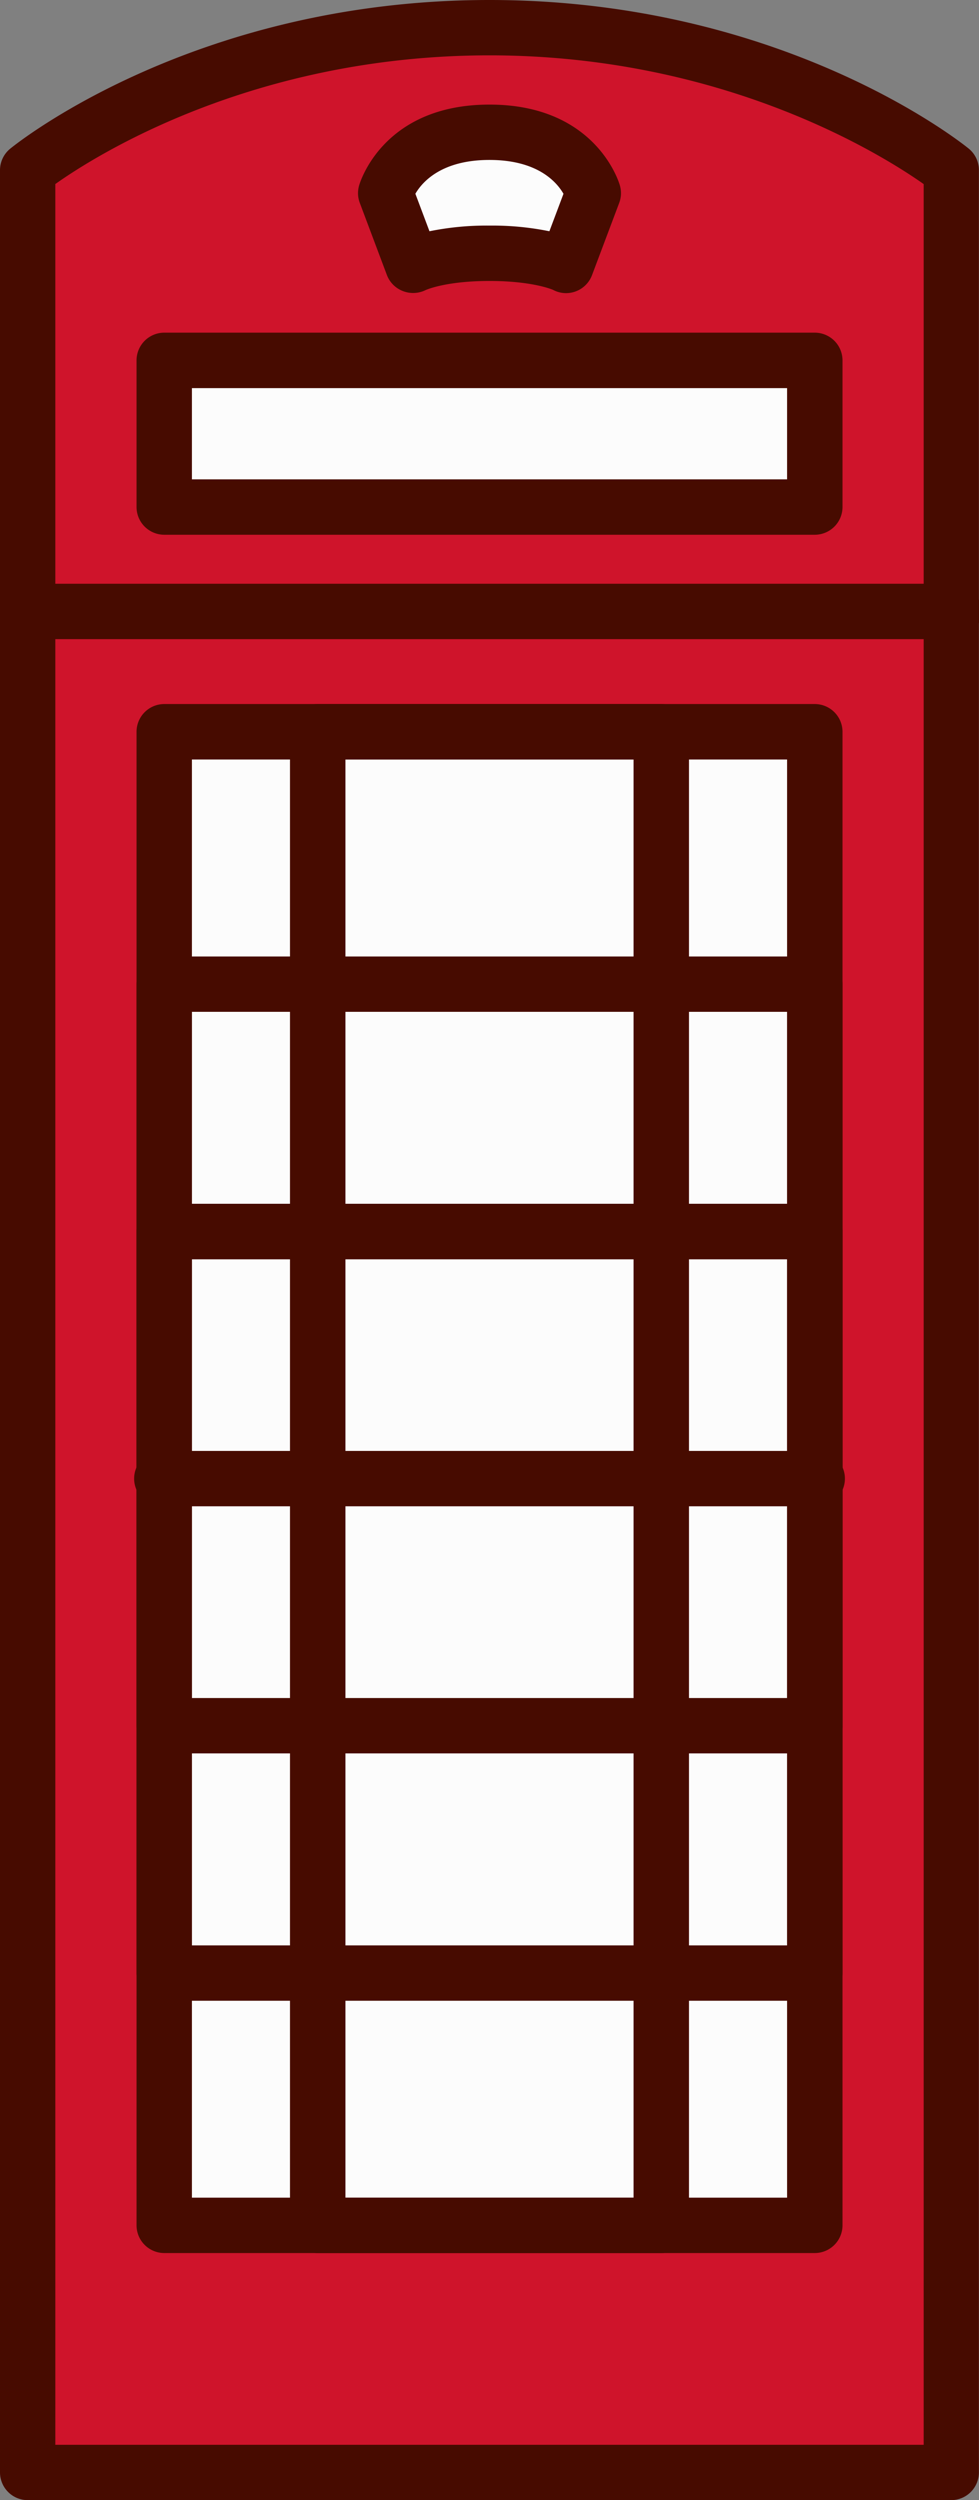 <svg xmlns="http://www.w3.org/2000/svg" width="423.04" height="1080" viewBox="0 0 423.04 1080"><rect x="0" y="0" width="423.04" height="1080" fill="#808080" stroke="none"/><g id="Layer_2" data-name="Layer 2"><g id="Great_Britain08_256782324"><g id="Great_Britain08_256782324-2" data-name="Great_Britain08_256782324"><path d="M411.08 143.72V73.5S335.54 12 211.52 12 12 73.5 12 73.5V228.34h0V1068H411.08V228.34h0V143.72z" fill="#cf142b"/><path d="M411.08 1080H12a12 12 0 0 1-12-12V73.5a12 12 0 0 1 4.41-9.27C7.62 61.61 84.7.0 211.52.0s203.9 61.61 207.12 64.23A12 12 0 0 1 423 73.5V1068A12 12 0 0 1 411.08 1080zM23.91 1056.09H399.13V79.52c-17.5-12.35-86-55.61-187.61-55.61-102 0-170.17 43.22-187.61 55.59z" fill="#470b00"/><path d="M70.98 316.13h281.08V961.3H70.98z" fill="#fcfcfc"/><path d="M352.06 973.26H71a12 12 0 0 1-12-12V316.13a12 12 0 0 1 12-12H352.06a12 12 0 0 1 12 12V961.3A12 12 0 0 1 352.06 973.26zM82.93 949.34H340.11V328.09H82.93z" fill="#470b00"/><path d="M285.72 973.26H137.31a12 12 0 0 1-12-12V316.13a12 12 0 0 1 12-12H285.72a12 12 0 0 1 12 12V961.3A12 12 0 0 1 285.72 973.26zM149.27 949.34h124.5V328.09H149.27z" fill="#470b00"/><path d="M352.06 864.28H71a12 12 0 0 1-12-12V425.13a12 12 0 0 1 12-11.95H352.06a12 12 0 0 1 12 11.95V852.32A12 12 0 0 1 352.06 864.28zM82.93 840.36H340.11V437.09H82.93z" fill="#470b00"/><path d="M352.06 757.42H71a12 12 0 0 1-12-12V532a12 12 0 0 1 12-12H352.06a12 12 0 0 1 12 12V745.46A12 12 0 0 1 352.06 757.42zM82.93 733.51H340.11V544H82.93z" fill="#470b00"/><path d="M352.06 650.68H71a12 12 0 1 1 0-23.91H352.06a12 12 0 1 1 0 23.91z" fill="#470b00"/><path d="M70.98 155.7h281.08v63.32H70.98z" fill="#fcfcfc"/><path d="M352.06 231H71a12 12 0 0 1-12-12V155.7a12 12 0 0 1 12-12H352.06a12 12 0 0 1 12 12V219a12 12 0 0 1-12 12zM82.93 207.06H340.11v-39.4H82.93z" fill="#470b00"/><path d="M211.53 57.13c-37.44.0-44.87 26.29-44.87 26.29l11.76 31.25s9.89-5.26 33.11-5.26 33.09 5.26 33.09 5.26l11.76-31.25S249 57.13 211.53 57.13z" fill="#fcfcfc"/><path d="M244.62 126.63a12 12 0 0 1-5.61-1.4h0s-8.53-3.86-27.5-3.86c-19.16.0-27.63 3.94-27.72 4a12.2 12.2.0 0 1-9.73.35 12 12 0 0 1-6.84-6.82L155.47 87.64a11.91 11.91.0 0 1-.31-7.46c.4-1.43 10.41-35 56.36-35s56 33.58 56.36 35a11.91 11.91.0 0 1-.31 7.46l-11.76 31.24a12 12 0 0 1-11.19 7.75zm-33.1-29.18A123.36 123.36.0 0 1 237.4 99.9l6.09-16.18c-2.92-5.09-11.19-14.63-32-14.63s-29.09 9.6-32 14.61l6.09 16.2A123.36 123.36.0 0 1 211.52 97.45z" fill="#470b00"/><path d="M411.08 264.13H11.96z" fill="#fcfcfc"/><path d="M411.08 276.09H12a12 12 0 0 1 0-23.92H411.08a12 12 0 1 1 0 23.92z" fill="#470b00"/></g></g></g></svg>